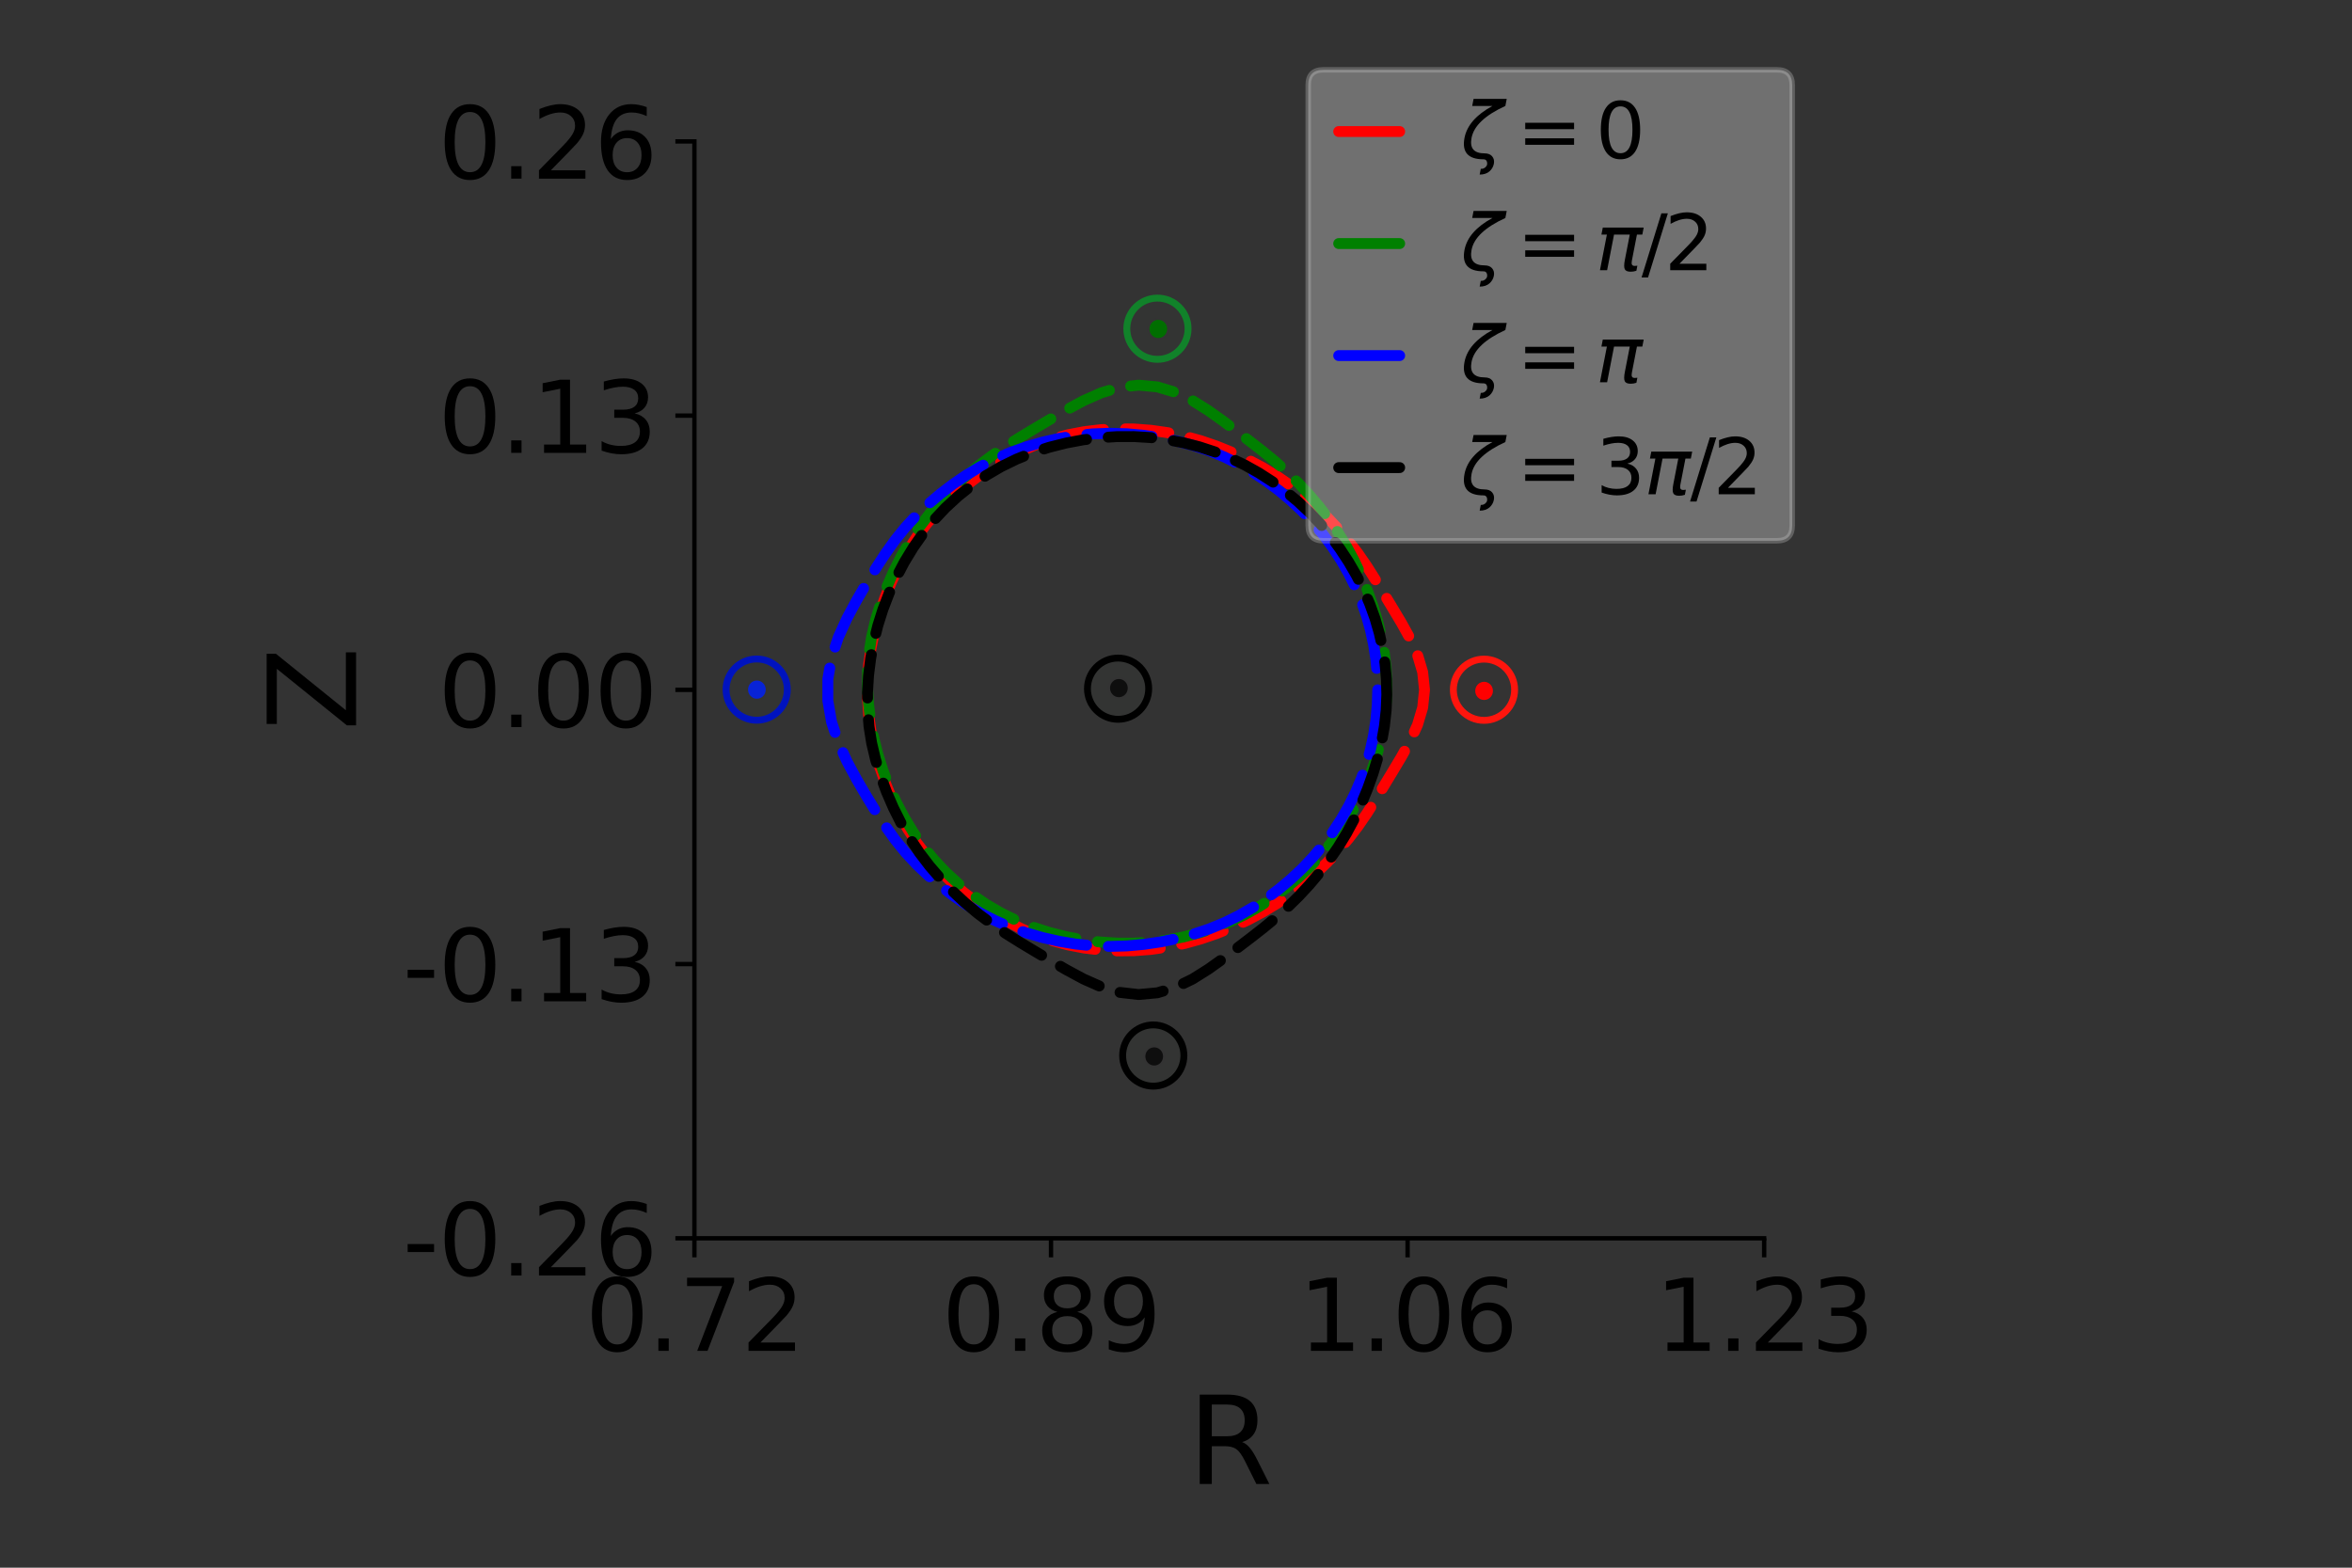 <?xml version="1.0" encoding="UTF-8" standalone="no"?>
<svg
   xmlns:dc="http://purl.org/dc/elements/1.1/"
   xmlns:cc="http://creativecommons.org/ns#"
   xmlns:rdf="http://www.w3.org/1999/02/22-rdf-syntax-ns#"
   xmlns:svg="http://www.w3.org/2000/svg"
   xmlns="http://www.w3.org/2000/svg"
   xmlns:xlink="http://www.w3.org/1999/xlink"
   xmlns:sodipodi="http://sodipodi.sourceforge.net/DTD/sodipodi-0.dtd"
   xmlns:inkscape="http://www.inkscape.org/namespaces/inkscape"
   width="432pt"
   height="288pt"
   viewBox="0 0 432 288"
   version="1.1"
   id="svg324"
   sodipodi:docname="Xsection_optimized_reverse.svg"
   inkscape:version="0.92.5 (2060ec1f9f, 2020-04-08)">
  <rect x="0" y="0" width="432" height="288" fill="#333333" stroke="none"/>
  <sodipodi:namedview
     pagecolor="#ffffff"
     bordercolor="#666666"
     borderopacity="1"
     objecttolerance="10"
     gridtolerance="10"
     guidetolerance="10"
     inkscape:pageopacity="0"
     inkscape:pageshadow="2"
     inkscape:window-width="3665"
     inkscape:window-height="2452"
     id="namedview326"
     showgrid="false"
     inkscape:zoom="6.9532166"
     inkscape:cx="256.4463"
     inkscape:cy="126.00015"
     inkscape:window-x="0"
     inkscape:window-y="54"
     inkscape:window-maximized="0"
     inkscape:current-layer="g238"
     showguides="true" />
  <defs
     id="defs6">
    <style
       type="text/css"
       id="style4">*{stroke-linejoin: round; stroke-linecap: butt}</style>
  </defs>
  <g
     id="figure_1">
    <g
       id="axes_1">
      <g
         id="patch_2" />
      <g
         id="matplotlib.axis_1">
        <g
           id="xtick_1">
          <g
             id="line2d_1">
            <defs
               id="defs15">
              <path
                 id="me6fdfb7724"
                 d="M 0 0  L 0 3.5  "
                 style="stroke: #000000; stroke-width: 0.8" />
            </defs>
            <g
               id="g19">
              <use
                 xlink:href="#me6fdfb7724"
                 x="127.547"
                 y="227.488"
                 style="stroke: #000000; stroke-width: 0.8"
                 id="use17" />
            </g>
          </g>
          <g
             id="text_1">
            <!-- 0.72 -->
            <g
               transform="translate(107.508 248.165) scale(0.18 -0.18)"
               id="g36">
              <defs
                 id="defs26">
                <path
                   id="DejaVuSans-30"
                   d="M 2034 4250  Q 1547 4250 1301 3770  Q 1056 3291 1056 2328  Q 1056 1369 1301 889  Q 1547 409 2034 409  Q 2525 409 2770 889  Q 3016 1369 3016 2328  Q 3016 3291 2770 3770  Q 2525 4250 2034 4250  z M 2034 4750  Q 2819 4750 3233 4129  Q 3647 3509 3647 2328  Q 3647 1150 3233 529  Q 2819 -91 2034 -91  Q 1250 -91 836 529  Q 422 1150 422 2328  Q 422 3509 836 4129  Q 1250 4750 2034 4750  z "
                   transform="scale(0.016)" />
                <path
                   id="DejaVuSans-2e"
                   d="M 684 794  L 1344 794  L 1344 0  L 684 0  L 684 794  z "
                   transform="scale(0.016)" />
                <path
                   id="DejaVuSans-37"
                   d="M 525 4666  L 3525 4666  L 3525 4397  L 1831 0  L 1172 0  L 2766 4134  L 525 4134  L 525 4666  z "
                   transform="scale(0.016)" />
                <path
                   id="DejaVuSans-32"
                   d="M 1228 531  L 3431 531  L 3431 0  L 469 0  L 469 531  Q 828 903 1448 1529  Q 2069 2156 2228 2338  Q 2531 2678 2651 2914  Q 2772 3150 2772 3378  Q 2772 3750 2511 3984  Q 2250 4219 1831 4219  Q 1534 4219 1204 4116  Q 875 4013 500 3803  L 500 4441  Q 881 4594 1212 4672  Q 1544 4750 1819 4750  Q 2544 4750 2975 4387  Q 3406 4025 3406 3419  Q 3406 3131 3298 2873  Q 3191 2616 2906 2266  Q 2828 2175 2409 1742  Q 1991 1309 1228 531  z "
                   transform="scale(0.016)" />
              </defs>
              <use
                 xlink:href="#DejaVuSans-30"
                 id="use28" />
              <use
                 xlink:href="#DejaVuSans-2e"
                 x="63.623"
                 id="use30" />
              <use
                 xlink:href="#DejaVuSans-37"
                 x="95.41"
                 id="use32" />
              <use
                 xlink:href="#DejaVuSans-32"
                 x="159.033"
                 id="use34" />
            </g>
          </g>
        </g>
        <g
           id="xtick_2">
          <g
             id="line2d_2">
            <g
               id="g42">
              <use
                 xlink:href="#me6fdfb7724"
                 x="193.041"
                 y="227.488"
                 style="stroke: #000000; stroke-width: 0.8"
                 id="use40" />
            </g>
          </g>
          <g
             id="text_2">
            <!-- 0.89 -->
            <g
               transform="translate(173.002 248.165) scale(0.18 -0.18)"
               id="g57">
              <defs
                 id="defs47">
                <path
                   id="DejaVuSans-38"
                   d="M 2034 2216  Q 1584 2216 1326 1975  Q 1069 1734 1069 1313  Q 1069 891 1326 650  Q 1584 409 2034 409  Q 2484 409 2743 651  Q 3003 894 3003 1313  Q 3003 1734 2745 1975  Q 2488 2216 2034 2216  z M 1403 2484  Q 997 2584 770 2862  Q 544 3141 544 3541  Q 544 4100 942 4425  Q 1341 4750 2034 4750  Q 2731 4750 3128 4425  Q 3525 4100 3525 3541  Q 3525 3141 3298 2862  Q 3072 2584 2669 2484  Q 3125 2378 3379 2068  Q 3634 1759 3634 1313  Q 3634 634 3220 271  Q 2806 -91 2034 -91  Q 1263 -91 848 271  Q 434 634 434 1313  Q 434 1759 690 2068  Q 947 2378 1403 2484  z M 1172 3481  Q 1172 3119 1398 2916  Q 1625 2713 2034 2713  Q 2441 2713 2670 2916  Q 2900 3119 2900 3481  Q 2900 3844 2670 4047  Q 2441 4250 2034 4250  Q 1625 4250 1398 4047  Q 1172 3844 1172 3481  z "
                   transform="scale(0.016)" />
                <path
                   id="DejaVuSans-39"
                   d="M 703 97  L 703 672  Q 941 559 1184 500  Q 1428 441 1663 441  Q 2288 441 2617 861  Q 2947 1281 2994 2138  Q 2813 1869 2534 1725  Q 2256 1581 1919 1581  Q 1219 1581 811 2004  Q 403 2428 403 3163  Q 403 3881 828 4315  Q 1253 4750 1959 4750  Q 2769 4750 3195 4129  Q 3622 3509 3622 2328  Q 3622 1225 3098 567  Q 2575 -91 1691 -91  Q 1453 -91 1209 -44  Q 966 3 703 97  z M 1959 2075  Q 2384 2075 2632 2365  Q 2881 2656 2881 3163  Q 2881 3666 2632 3958  Q 2384 4250 1959 4250  Q 1534 4250 1286 3958  Q 1038 3666 1038 3163  Q 1038 2656 1286 2365  Q 1534 2075 1959 2075  z "
                   transform="scale(0.016)" />
              </defs>
              <use
                 xlink:href="#DejaVuSans-30"
                 id="use49" />
              <use
                 xlink:href="#DejaVuSans-2e"
                 x="63.623"
                 id="use51" />
              <use
                 xlink:href="#DejaVuSans-38"
                 x="95.41"
                 id="use53" />
              <use
                 xlink:href="#DejaVuSans-39"
                 x="159.033"
                 id="use55" />
            </g>
          </g>
        </g>
        <g
           id="xtick_3">
          <g
             id="line2d_3">
            <g
               id="g63">
              <use
                 xlink:href="#me6fdfb7724"
                 x="258.535"
                 y="227.488"
                 style="stroke: #000000; stroke-width: 0.8"
                 id="use61" />
            </g>
          </g>
          <g
             id="text_3">
            <!-- 1.06 -->
            <g
               transform="translate(238.496 248.165) scale(0.18 -0.18)"
               id="g78">
              <defs
                 id="defs68">
                <path
                   id="DejaVuSans-31"
                   d="M 794 531  L 1825 531  L 1825 4091  L 703 3866  L 703 4441  L 1819 4666  L 2450 4666  L 2450 531  L 3481 531  L 3481 0  L 794 0  L 794 531  z "
                   transform="scale(0.016)" />
                <path
                   id="DejaVuSans-36"
                   d="M 2113 2584  Q 1688 2584 1439 2293  Q 1191 2003 1191 1497  Q 1191 994 1439 701  Q 1688 409 2113 409  Q 2538 409 2786 701  Q 3034 994 3034 1497  Q 3034 2003 2786 2293  Q 2538 2584 2113 2584  z M 3366 4563  L 3366 3988  Q 3128 4100 2886 4159  Q 2644 4219 2406 4219  Q 1781 4219 1451 3797  Q 1122 3375 1075 2522  Q 1259 2794 1537 2939  Q 1816 3084 2150 3084  Q 2853 3084 3261 2657  Q 3669 2231 3669 1497  Q 3669 778 3244 343  Q 2819 -91 2113 -91  Q 1303 -91 875 529  Q 447 1150 447 2328  Q 447 3434 972 4092  Q 1497 4750 2381 4750  Q 2619 4750 2861 4703  Q 3103 4656 3366 4563  z "
                   transform="scale(0.016)" />
              </defs>
              <use
                 xlink:href="#DejaVuSans-31"
                 id="use70" />
              <use
                 xlink:href="#DejaVuSans-2e"
                 x="63.623"
                 id="use72" />
              <use
                 xlink:href="#DejaVuSans-30"
                 x="95.41"
                 id="use74" />
              <use
                 xlink:href="#DejaVuSans-36"
                 x="159.033"
                 id="use76" />
            </g>
          </g>
        </g>
        <g
           id="xtick_4">
          <g
             id="line2d_4">
            <g
               id="g84">
              <use
                 xlink:href="#me6fdfb7724"
                 x="324.029"
                 y="227.488"
                 style="stroke: #000000; stroke-width: 0.8"
                 id="use82" />
            </g>
          </g>
          <g
             id="text_4">
            <!-- 1.23 -->
            <g
               transform="translate(303.99 248.165) scale(0.18 -0.18)"
               id="g98">
              <defs
                 id="defs88">
                <path
                   id="DejaVuSans-33"
                   d="M 2597 2516  Q 3050 2419 3304 2112  Q 3559 1806 3559 1356  Q 3559 666 3084 287  Q 2609 -91 1734 -91  Q 1441 -91 1130 -33  Q 819 25 488 141  L 488 750  Q 750 597 1062 519  Q 1375 441 1716 441  Q 2309 441 2620 675  Q 2931 909 2931 1356  Q 2931 1769 2642 2001  Q 2353 2234 1838 2234  L 1294 2234  L 1294 2753  L 1863 2753  Q 2328 2753 2575 2939  Q 2822 3125 2822 3475  Q 2822 3834 2567 4026  Q 2313 4219 1838 4219  Q 1578 4219 1281 4162  Q 984 4106 628 3988  L 628 4550  Q 988 4650 1302 4700  Q 1616 4750 1894 4750  Q 2613 4750 3031 4423  Q 3450 4097 3450 3541  Q 3450 3153 3228 2886  Q 3006 2619 2597 2516  z "
                   transform="scale(0.016)" />
              </defs>
              <use
                 xlink:href="#DejaVuSans-31"
                 id="use90" />
              <use
                 xlink:href="#DejaVuSans-2e"
                 x="63.623"
                 id="use92" />
              <use
                 xlink:href="#DejaVuSans-32"
                 x="95.41"
                 id="use94" />
              <use
                 xlink:href="#DejaVuSans-33"
                 x="159.033"
                 id="use96" />
            </g>
          </g>
        </g>
        <g
           id="text_5">
          <!-- R -->
          <g
             transform="translate(218.145 272.625) scale(0.22 -0.22)"
             id="g107">
            <defs
               id="defs103">
              <path
                 id="DejaVuSans-52"
                 d="M 2841 2188  Q 3044 2119 3236 1894  Q 3428 1669 3622 1275  L 4263 0  L 3584 0  L 2988 1197  Q 2756 1666 2539 1819  Q 2322 1972 1947 1972  L 1259 1972  L 1259 0  L 628 0  L 628 4666  L 2053 4666  Q 2853 4666 3247 4331  Q 3641 3997 3641 3322  Q 3641 2881 3436 2590  Q 3231 2300 2841 2188  z M 1259 4147  L 1259 2491  L 2053 2491  Q 2509 2491 2742 2702  Q 2975 2913 2975 3322  Q 2975 3731 2742 3939  Q 2509 4147 2053 4147  L 1259 4147  z "
                 transform="scale(0.016)" />
            </defs>
            <use
               xlink:href="#DejaVuSans-52"
               id="use105" />
          </g>
        </g>
      </g>
      <g
         id="matplotlib.axis_2">
        <g
           id="ytick_1">
          <g
             id="line2d_5">
            <defs
               id="defs112">
              <path
                 id="mfca8ea6d21"
                 d="M 0 0  L -3.5 0  "
                 style="stroke: #000000; stroke-width: 0.8" />
            </defs>
            <g
               id="g116">
              <use
                 xlink:href="#mfca8ea6d21"
                 x="127.547"
                 y="227.488"
                 style="stroke: #000000; stroke-width: 0.8"
                 id="use114" />
            </g>
          </g>
          <g
             id="text_6">
            <!-- -0.26 -->
            <g
               transform="translate(73.975 234.326) scale(0.18 -0.18)"
               id="g132">
              <defs
                 id="defs120">
                <path
                   id="DejaVuSans-2d"
                   d="M 313 2009  L 1997 2009  L 1997 1497  L 313 1497  L 313 2009  z "
                   transform="scale(0.016)" />
              </defs>
              <use
                 xlink:href="#DejaVuSans-2d"
                 id="use122" />
              <use
                 xlink:href="#DejaVuSans-30"
                 x="36.084"
                 id="use124" />
              <use
                 xlink:href="#DejaVuSans-2e"
                 x="99.707"
                 id="use126" />
              <use
                 xlink:href="#DejaVuSans-32"
                 x="131.494"
                 id="use128" />
              <use
                 xlink:href="#DejaVuSans-36"
                 x="195.117"
                 id="use130" />
            </g>
          </g>
        </g>
        <g
           id="ytick_2">
          <g
             id="line2d_6">
            <g
               id="g138">
              <use
                 xlink:href="#mfca8ea6d21"
                 x="127.547"
                 y="177.11"
                 style="stroke: #000000; stroke-width: 0.8"
                 id="use136" />
            </g>
          </g>
          <g
             id="text_7">
            <!-- -0.13 -->
            <g
               transform="translate(73.975 183.948) scale(0.18 -0.18)"
               id="g151">
              <use
                 xlink:href="#DejaVuSans-2d"
                 id="use141" />
              <use
                 xlink:href="#DejaVuSans-30"
                 x="36.084"
                 id="use143" />
              <use
                 xlink:href="#DejaVuSans-2e"
                 x="99.707"
                 id="use145" />
              <use
                 xlink:href="#DejaVuSans-31"
                 x="131.494"
                 id="use147" />
              <use
                 xlink:href="#DejaVuSans-33"
                 x="195.117"
                 id="use149" />
            </g>
          </g>
        </g>
        <g
           id="ytick_3">
          <g
             id="line2d_7">
            <g
               id="g157">
              <use
                 xlink:href="#mfca8ea6d21"
                 x="127.547"
                 y="126.732"
                 style="stroke: #000000; stroke-width: 0.8"
                 id="use155" />
            </g>
          </g>
          <g
             id="text_8">
            <!-- 0.00 -->
            <g
               transform="translate(80.469 133.57) scale(0.18 -0.18)"
               id="g168">
              <use
                 xlink:href="#DejaVuSans-30"
                 id="use160" />
              <use
                 xlink:href="#DejaVuSans-2e"
                 x="63.623"
                 id="use162" />
              <use
                 xlink:href="#DejaVuSans-30"
                 x="95.41"
                 id="use164" />
              <use
                 xlink:href="#DejaVuSans-30"
                 x="159.033"
                 id="use166" />
            </g>
          </g>
        </g>
        <g
           id="ytick_4">
          <g
             id="line2d_8">
            <g
               id="g174">
              <use
                 xlink:href="#mfca8ea6d21"
                 x="127.547"
                 y="76.354"
                 style="stroke: #000000; stroke-width: 0.8"
                 id="use172" />
            </g>
          </g>
          <g
             id="text_9">
            <!-- 0.13 -->
            <g
               transform="translate(80.469 83.192) scale(0.18 -0.18)"
               id="g185">
              <use
                 xlink:href="#DejaVuSans-30"
                 id="use177" />
              <use
                 xlink:href="#DejaVuSans-2e"
                 x="63.623"
                 id="use179" />
              <use
                 xlink:href="#DejaVuSans-31"
                 x="95.41"
                 id="use181" />
              <use
                 xlink:href="#DejaVuSans-33"
                 x="159.033"
                 id="use183" />
            </g>
          </g>
        </g>
        <g
           id="ytick_5">
          <g
             id="line2d_9">
            <g
               id="g191">
              <use
                 xlink:href="#mfca8ea6d21"
                 x="127.547"
                 y="25.976"
                 style="stroke: #000000; stroke-width: 0.8"
                 id="use189" />
            </g>
          </g>
          <g
             id="text_10">
            <!-- 0.26 -->
            <g
               transform="translate(80.469 32.815) scale(0.18 -0.18)"
               id="g202">
              <use
                 xlink:href="#DejaVuSans-30"
                 id="use194" />
              <use
                 xlink:href="#DejaVuSans-2e"
                 x="63.623"
                 id="use196" />
              <use
                 xlink:href="#DejaVuSans-32"
                 x="95.41"
                 id="use198" />
              <use
                 xlink:href="#DejaVuSans-36"
                 x="159.033"
                 id="use200" />
            </g>
          </g>
        </g>
        <g
           id="text_11">
          <!-- Z -->
          <g
             transform="translate(65.4 134.267) rotate(-90) scale(0.22 -0.22)"
             id="g211">
            <defs
               id="defs207">
              <path
                 id="DejaVuSans-5a"
                 d="M 359 4666  L 4025 4666  L 4025 4184  L 1075 531  L 4097 531  L 4097 0  L 288 0  L 288 481  L 3238 4134  L 359 4134  L 359 4666  z "
                 transform="scale(0.016)" />
            </defs>
            <use
               xlink:href="#DejaVuSans-5a"
               id="use209" />
          </g>
        </g>
      </g>
      <g
         id="line2d_10">
        <path
           d="M 261.645 126.732  L 261.308 129.98  L 260.365 133.145  L 258.992 136.17  L 257.402 139.038  L 255.77 141.768  L 254.183 144.391  L 252.639 146.933  L 251.078 149.403  L 249.434 151.796  L 247.665 154.104  L 245.765 156.324  L 243.745 158.455  L 241.617 160.497  L 239.379 162.443  L 237.02 164.279  L 234.533 165.991  L 231.922 167.571  L 229.203 169.015  L 226.396 170.321  L 223.517 171.484  L 220.573 172.493  L 217.566 173.328  L 214.504 173.973  L 211.404 174.416  L 208.293 174.653  L 205.197 174.687  L 202.139 174.523  L 199.128 174.158  L 196.166 173.588  L 193.252 172.806  L 190.388 171.811  L 187.58 170.606  L 184.837 169.207  L 182.166 167.63  L 179.575 165.89  L 177.075 163.993  L 174.685 161.943  L 172.427 159.737  L 170.329 157.376  L 168.408 154.865  L 166.674 152.217  L 165.121 149.45  L 163.743 146.58  L 162.534 143.628  L 161.499 140.613  L 160.648 137.555  L 159.997 134.472  L 159.557 131.378  L 159.336 128.28  L 159.336 125.183  L 159.557 122.086  L 159.997 118.992  L 160.648 115.908  L 161.499 112.85  L 162.534 109.835  L 163.743 106.883  L 165.121 104.014  L 166.674 101.246  L 168.408 98.599  L 170.329 96.088  L 172.427 93.727  L 174.685 91.52  L 177.075 89.47  L 179.575 87.574  L 182.166 85.833  L 184.837 84.256  L 187.58 82.857  L 190.388 81.653  L 193.252 80.657  L 196.166 79.875  L 199.128 79.306  L 202.139 78.941  L 205.197 78.776  L 208.293 78.811  L 211.404 79.048  L 214.504 79.491  L 217.566 80.135  L 220.573 80.971  L 223.517 81.979  L 226.396 83.143  L 229.203 84.449  L 231.922 85.892  L 234.533 87.472  L 237.02 89.185  L 239.379 91.021  L 241.617 92.966  L 243.745 95.008  L 245.765 97.14  L 247.665 99.359  L 249.434 101.668  L 251.078 104.061  L 252.639 106.53  L 254.183 109.072  L 255.77 111.696  L 257.402 114.426  L 258.992 117.294  L 260.365 120.318  L 261.308 123.483  L 261.645 126.732  "
           clip-path="url(#pf36bf8ea9c)"
           style="fill:none;stroke:#ff0000;stroke-width:2;stroke-linecap:round;stroke-miterlimit:4;stroke-dasharray:8.001,4.001;stroke-dashoffset:0"
           id="path215" />
      </g>
      <g
         id="line2d_11">
        <path
           d="M 254.719 125.853  L 254.645 128.73  L 254.387 131.566  L 253.952 134.358  L 253.342 137.114  L 252.554 139.837  L 251.587 142.524  L 250.447 145.163  L 249.148 147.736  L 247.704 150.23  L 246.123 152.638  L 244.402 154.959  L 242.535 157.191  L 240.52 159.324  L 238.364 161.346  L 236.083 163.238  L 233.696 164.989  L 231.212 166.589  L 228.631 168.035  L 225.949 169.32  L 223.166 170.438  L 220.291 171.378  L 217.344 172.133  L 214.345 172.699  L 211.312 173.074  L 208.251 173.259  L 205.163 173.252  L 202.05 173.052  L 198.922 172.659  L 195.799 172.072  L 192.708 171.289  L 189.673 170.306  L 186.716 169.116  L 183.854 167.715  L 181.1 166.105  L 178.471 164.299  L 175.985 162.316  L 173.662 160.174  L 171.514 157.886  L 169.543 155.458  L 167.742 152.892  L 166.102 150.195  L 164.622 147.385  L 163.309 144.486  L 162.175 141.526  L 161.23 138.527  L 160.476 135.497  L 159.909 132.438  L 159.527 129.352  L 159.338 126.244  L 159.359 123.131  L 159.61 120.031  L 160.098 116.959  L 160.814 113.923  L 161.735 110.921  L 162.838 107.954  L 164.106 105.032  L 165.537 102.179  L 167.129 99.43  L 168.878 96.811  L 170.768 94.338  L 172.785 92.002  L 174.92 89.787  L 177.179 87.678  L 179.569 85.673  L 182.09 83.776  L 184.724 81.989  L 187.442 80.285  L 190.219 78.618  L 193.057 76.938  L 195.988 75.238  L 199.055 73.593  L 202.287 72.16  L 205.668 71.151  L 209.133 70.756  L 212.581 71.076  L 215.91 72.077  L 219.051 73.605  L 221.976 75.443  L 224.702 77.387  L 227.266 79.307  L 229.705 81.165  L 232.045 82.99  L 234.295 84.843  L 236.453 86.768  L 238.514 88.787  L 240.476 90.9  L 242.339 93.104  L 244.102 95.404  L 245.761 97.815  L 247.306 100.344  L 248.728 102.989  L 250.02 105.727  L 251.176 108.529  L 252.192 111.371  L 253.057 114.238  L 253.758 117.127  L 254.276 120.033  L 254.598 122.948  L 254.719 125.853  "
           clip-path="url(#pf36bf8ea9c)"
           style="fill:none;stroke:#008000;stroke-width:2;stroke-linecap:round;stroke-miterlimit:4;stroke-dasharray:8,4;stroke-dashoffset:0"
           id="path218" />
      </g>
      <g
         id="line2d_12">
        <path
           d="M 253.05 126.732  L 252.967 129.49  L 252.718 132.247  L 252.302 134.995  L 251.718 137.717  L 250.967 140.396  L 250.05 143.018  L 248.968 145.578  L 247.722 148.082  L 246.313 150.533  L 244.745 152.926  L 243.025 155.243  L 241.164 157.463  L 239.174 159.565  L 237.065 161.543  L 234.843 163.398  L 232.511 165.134  L 230.068 166.745  L 227.517 168.214  L 224.86 169.522  L 222.102 170.654  L 219.246 171.608  L 216.297 172.394  L 213.263 173.021  L 210.159 173.486  L 207.01 173.775  L 203.846 173.868  L 200.695 173.752  L 197.576 173.432  L 194.5 172.921  L 191.471 172.234  L 188.494 171.375  L 185.587 170.341  L 182.773 169.126  L 180.074 167.737  L 177.502 166.193  L 175.051 164.518  L 172.708 162.728  L 170.464 160.822  L 168.322 158.784  L 166.298 156.596  L 164.398 154.246  L 162.603 151.734  L 160.864 149.062  L 159.121 146.22  L 157.347 143.184  L 155.588 139.918  L 153.984 136.401  L 152.738 132.648  L 152.051 128.725  L 152.051 124.739  L 152.738 120.816  L 153.984 117.063  L 155.588 113.545  L 157.347 110.279  L 159.121 107.243  L 160.864 104.402  L 162.603 101.73  L 164.398 99.218  L 166.298 96.868  L 168.322 94.679  L 170.464 92.641  L 172.708 90.735  L 175.051 88.946  L 177.502 87.27  L 180.074 85.726  L 182.773 84.337  L 185.587 83.122  L 188.494 82.088  L 191.471 81.229  L 194.5 80.542  L 197.576 80.032  L 200.695 79.711  L 203.846 79.596  L 207.01 79.688  L 210.159 79.977  L 213.263 80.443  L 216.297 81.07  L 219.246 81.856  L 222.102 82.81  L 224.86 83.941  L 227.517 85.249  L 230.068 86.719  L 232.511 88.33  L 234.843 90.065  L 237.065 91.92  L 239.174 93.898  L 241.164 96.001  L 243.025 98.22  L 244.745 100.538  L 246.313 102.931  L 247.722 105.382  L 248.968 107.885  L 250.05 110.446  L 250.967 113.067  L 251.718 115.746  L 252.302 118.469  L 252.718 121.216  L 252.967 123.973  L 253.05 126.732  "
           clip-path="url(#pf36bf8ea9c)"
           style="fill:none;stroke:#0000ff;stroke-width:2;stroke-linecap:round;stroke-miterlimit:4;stroke-dasharray:12,4;stroke-dashoffset:0"
           id="path221" />
      </g>
      <g
         id="line2d_13">
        <path
           d="M 254.719 127.61  L 254.598 130.516  L 254.276 133.431  L 253.758 136.337  L 253.057 139.225  L 252.192 142.092  L 251.176 144.934  L 250.02 147.737  L 248.728 150.475  L 247.306 153.119  L 245.761 155.649  L 244.102 158.059  L 242.339 160.36  L 240.476 162.563  L 238.514 164.676  L 236.453 166.695  L 234.295 168.621  L 232.045 170.473  L 229.705 172.299  L 227.266 174.156  L 224.702 176.077  L 221.976 178.021  L 219.051 179.859  L 215.91 181.386  L 212.581 182.387  L 209.133 182.707  L 205.668 182.313  L 202.287 181.303  L 199.055 179.871  L 195.988 178.225  L 193.057 176.526  L 190.219 174.846  L 187.442 173.178  L 184.724 171.475  L 182.09 169.687  L 179.569 167.791  L 177.179 165.785  L 174.92 163.676  L 172.785 161.461  L 170.768 159.126  L 168.878 156.652  L 167.129 154.034  L 165.537 151.284  L 164.106 148.432  L 162.838 145.51  L 161.735 142.543  L 160.814 139.541  L 160.098 136.504  L 159.61 133.433  L 159.359 130.333  L 159.338 127.22  L 159.527 124.112  L 159.909 121.025  L 160.476 117.967  L 161.23 114.937  L 162.175 111.937  L 163.309 108.978  L 164.622 106.079  L 166.102 103.268  L 167.742 100.571  L 169.543 98.005  L 171.514 95.577  L 173.662 93.29  L 175.985 91.148  L 178.471 89.164  L 181.1 87.358  L 183.854 85.749  L 186.716 84.347  L 189.673 83.157  L 192.708 82.174  L 195.799 81.391  L 198.922 80.804  L 202.05 80.411  L 205.163 80.212  L 208.251 80.205  L 211.312 80.389  L 214.345 80.765  L 217.344 81.331  L 220.291 82.086  L 223.166 83.026  L 225.949 84.143  L 228.631 85.428  L 231.212 86.874  L 233.696 88.475  L 236.083 90.225  L 238.364 92.118  L 240.52 94.139  L 242.535 96.273  L 244.402 98.504  L 246.123 100.825  L 247.704 103.233  L 249.148 105.727  L 250.447 108.3  L 251.587 110.939  L 252.554 113.626  L 253.342 116.35  L 253.952 119.105  L 254.387 121.898  L 254.645 124.733  L 254.719 127.61  "
           clip-path="url(#pf36bf8ea9c)"
           style="fill:none;stroke:#000000;stroke-width:2;stroke-linecap:round;stroke-miterlimit:4;stroke-dasharray:8,4;stroke-dashoffset:0"
           id="path224" />
      </g>
      <g
         id="line2d_14">
        <defs
           id="defs228">
          <path
             id="m20badc4558"
             d="M -4 4  L 4 -4  M -4 -4  L 4 4  "
             style="stroke: #000000" />
        </defs>
        <g
           clip-path="url(#pf36bf8ea9c)"
           id="g238">
          <circle
             style="opacity:1;fill:#ffffff;fill-opacity:0;stroke:#ff150d;stroke-width:1.265;stroke-linecap:butt;stroke-linejoin:round;stroke-miterlimit:4;stroke-dasharray:none;stroke-dashoffset:0;stroke-opacity:1"
             id="path2280-3"
             cx="272.568"
             cy="126.712"
             r="5.625" />
          <ellipse
             style="opacity:1;fill:#ff0000;fill-opacity:1;stroke:#ff0000;stroke-width:7.459;stroke-linecap:butt;stroke-linejoin:round;stroke-miterlimit:4;stroke-dasharray:none;stroke-dashoffset:0;stroke-opacity:0.007"
             id="path1988-3"
             cx="272.586"
             cy="126.923"
             rx="1.626"
             ry="1.67" />
          <circle
             style="opacity:1;fill:#ffffff;fill-opacity:0;stroke:#000000;stroke-width:1.265;stroke-linecap:butt;stroke-linejoin:round;stroke-miterlimit:4;stroke-dasharray:none;stroke-dashoffset:0;stroke-opacity:1"
             id="path2280-3-3-6-7"
             cx="211.825"
             cy="193.911"
             r="5.625" />
          <ellipse
             style="opacity:1;fill:#0e0e0e;fill-opacity:1;stroke:#24df15;stroke-width:7.459;stroke-linecap:butt;stroke-linejoin:round;stroke-miterlimit:4;stroke-dasharray:none;stroke-dashoffset:0;stroke-opacity:0.007"
             id="path1988-3-5-6-2"
             cx="211.999"
             cy="194.077"
             rx="1.626"
             ry="1.67" />
          <circle
             style="opacity:1;fill:#ffffff;fill-opacity:0;stroke:#11822a;stroke-width:1.265;stroke-linecap:butt;stroke-linejoin:round;stroke-miterlimit:4;stroke-dasharray:none;stroke-dashoffset:0;stroke-opacity:1"
             id="path2280-3-3"
             cx="212.591"
             cy="60.388"
             r="5.625" />
          <ellipse
             style="opacity:1;fill:#006e00;fill-opacity:1;stroke:#24df15;stroke-width:7.459;stroke-linecap:butt;stroke-linejoin:round;stroke-miterlimit:4;stroke-dasharray:none;stroke-dashoffset:0;stroke-opacity:0.007"
             id="path1988-3-5"
             cx="212.748"
             cy="60.429"
             rx="1.626"
             ry="1.67" />
          <ellipse
             style="opacity:1;fill:#0e0e0e;fill-opacity:1;stroke:#24df15;stroke-width:7.459;stroke-linecap:butt;stroke-linejoin:round;stroke-miterlimit:4;stroke-dasharray:none;stroke-dashoffset:0;stroke-opacity:0.007"
             id="path1988-3-5-6-2-3"
             cx="205.511"
             cy="126.41"
             rx="1.626"
             ry="1.67" />
          <circle
             style="opacity:1;fill:#ffffff;fill-opacity:0;stroke:#000000;stroke-width:1.265;stroke-linecap:butt;stroke-linejoin:round;stroke-miterlimit:4;stroke-dasharray:none;stroke-dashoffset:0;stroke-opacity:1"
             id="path2280-3-3-6-7-6"
             cx="205.362"
             cy="126.518"
             r="5.625" />
        </g>
      </g>
      <g
         id="patch_3">
        <path
           d="M 127.547 227.488  L 127.547 25.976  "
           style="fill: none; stroke: #000000; stroke-width: 0.8; stroke-linejoin: miter; stroke-linecap: square"
           id="path241" />
      </g>
      <g
         id="patch_4">
        <path
           d="M 127.547 227.488  L 324.029 227.488  "
           style="fill: none; stroke: #000000; stroke-width: 0.8; stroke-linejoin: miter; stroke-linecap: square"
           id="path244" />
      </g>
      <g
         id="legend_1">
        <g
           id="patch_5">
          <path
             d="M 243.083 99.345  L 326.383 99.345  Q 329.183 99.345 329.183 96.545  L 329.183 15.625  Q 329.183 12.825 326.383 12.825  L 243.083 12.825  Q 240.283 12.825 240.283 15.625  L 240.283 96.545  Q 240.283 99.345 243.083 99.345  z "
             style="fill: #ffffff; opacity: 0.3; stroke: #cccccc; stroke-linejoin: miter"
             id="path247" />
        </g>
        <g
           id="line2d_15">
          <path
             d="M 245.883 24.165  L 251.483 24.165  L 257.083 24.165  "
             style="fill: none; stroke: #ff0000; stroke-width: 2; stroke-linecap: round"
             id="path250" />
        </g>
        <g
           id="text_12">
          <!-- $\zeta = 0$ -->
          <g
             transform="translate(268.283 29.065) scale(0.14 -0.14)"
             id="g263">
            <defs
               id="defs255">
              <path
                 id="DejaVuSans-Oblique-3b6"
                 d="M 1966 397  Q 2378 394 2578 159  Q 2794 -88 2722 -463  Q 2650 -822 2372 -1072  Q 2069 -1344 1559 -1344  Q 1606 -1109 1650 -872  Q 1863 -888 2022 -750  Q 2144 -641 2166 -525  Q 2197 -359 2125 -222  Q 2050 -91 1872 -91  Q -22 -91 316 1669  Q 616 3206 2609 4284  L 947 4284  L 1059 4863  L 3778 4863  L 3666 4284  Q 1181 3147 894 1669  Q 647 397 1966 397  z "
                 transform="scale(0.016)" />
              <path
                 id="DejaVuSans-3d"
                 d="M 678 2906  L 4684 2906  L 4684 2381  L 678 2381  L 678 2906  z M 678 1631  L 4684 1631  L 4684 1100  L 678 1100  L 678 1631  z "
                 transform="scale(0.016)" />
            </defs>
            <use
               xlink:href="#DejaVuSans-Oblique-3b6"
               transform="translate(0 0.016)"
               id="use257" />
            <use
               xlink:href="#DejaVuSans-3d"
               transform="translate(73.877 0.016)"
               id="use259" />
            <use
               xlink:href="#DejaVuSans-30"
               transform="translate(177.148 0.016)"
               id="use261" />
          </g>
        </g>
        <g
           id="line2d_16">
          <path
             d="M 245.883 44.745  L 251.483 44.745  L 257.083 44.745  "
             style="fill: none; stroke: #008000; stroke-width: 2; stroke-linecap: round"
             id="path266" />
        </g>
        <g
           id="text_13">
          <!-- $\zeta = \pi/2$ -->
          <g
             transform="translate(268.283 49.645) scale(0.14 -0.14)"
             id="g283">
            <defs
               id="defs271">
              <path
                 id="DejaVuSans-Oblique-3c0"
                 d="M 584 3500  L 3938 3500  L 3825 2925  L 3384 2925  L 2966 775  Q 2922 550 2981 450  Q 3038 353 3209 353  Q 3256 353 3325 363  Q 3397 369 3419 372  L 3338 -44  Q 3222 -84 3103 -103  Q 2981 -122 2866 -122  Q 2491 -122 2388 81  Q 2284 288 2391 838  L 2797 2925  L 1506 2925  L 938 0  L 350 0  L 919 2925  L 472 2925  L 584 3500  z "
                 transform="scale(0.016)" />
              <path
                 id="DejaVuSans-2f"
                 d="M 1625 4666  L 2156 4666  L 531 -594  L 0 -594  L 1625 4666  z "
                 transform="scale(0.016)" />
            </defs>
            <use
               xlink:href="#DejaVuSans-Oblique-3b6"
               transform="translate(0 0.016)"
               id="use273" />
            <use
               xlink:href="#DejaVuSans-3d"
               transform="translate(73.877 0.016)"
               id="use275" />
            <use
               xlink:href="#DejaVuSans-Oblique-3c0"
               transform="translate(177.148 0.016)"
               id="use277" />
            <use
               xlink:href="#DejaVuSans-2f"
               transform="translate(237.354 0.016)"
               id="use279" />
            <use
               xlink:href="#DejaVuSans-32"
               transform="translate(267.42 0.016)"
               id="use281" />
          </g>
        </g>
        <g
           id="line2d_17">
          <path
             d="M 245.883 65.325  L 251.483 65.325  L 257.083 65.325  "
             style="fill: none; stroke: #0000ff; stroke-width: 2; stroke-linecap: round"
             id="path286" />
        </g>
        <g
           id="text_14">
          <!-- $\zeta = \pi$ -->
          <g
             transform="translate(268.283 70.225) scale(0.14 -0.14)"
             id="g295">
            <use
               xlink:href="#DejaVuSans-Oblique-3b6"
               transform="translate(0 0.016)"
               id="use289" />
            <use
               xlink:href="#DejaVuSans-3d"
               transform="translate(73.877 0.016)"
               id="use291" />
            <use
               xlink:href="#DejaVuSans-Oblique-3c0"
               transform="translate(177.148 0.016)"
               id="use293" />
          </g>
        </g>
        <g
           id="line2d_18">
          <path
             d="M 245.883 85.905  L 251.483 85.905  L 257.083 85.905  "
             style="fill: none; stroke: #000000; stroke-width: 2; stroke-linecap: round"
             id="path298" />
        </g>
        <g
           id="text_15">
          <!-- $\zeta = 3 \pi/2$ -->
          <g
             transform="translate(268.283 90.805) scale(0.14 -0.14)"
             id="g313">
            <use
               xlink:href="#DejaVuSans-Oblique-3b6"
               transform="translate(0 0.016)"
               id="use301" />
            <use
               xlink:href="#DejaVuSans-3d"
               transform="translate(73.877 0.016)"
               id="use303" />
            <use
               xlink:href="#DejaVuSans-33"
               transform="translate(177.148 0.016)"
               id="use305" />
            <use
               xlink:href="#DejaVuSans-Oblique-3c0"
               transform="translate(240.771 0.016)"
               id="use307" />
            <use
               xlink:href="#DejaVuSans-2f"
               transform="translate(300.977 0.016)"
               id="use309" />
            <use
               xlink:href="#DejaVuSans-32"
               transform="translate(331.043 0.016)"
               id="use311" />
          </g>
        </g>
      </g>
    </g>
  </g>
  <defs
     id="defs322">
    <clipPath
       id="pf36bf8ea9c">
      <rect
         x="127.547"
         y="25.976"
         width="196.482"
         height="201.512"
         id="rect319" />
    </clipPath>
  </defs>
  <circle
     style="opacity:1;fill:#ffffff;fill-opacity:0;stroke:#0013bf;stroke-width:1.265;stroke-linecap:butt;stroke-linejoin:round;stroke-miterlimit:4;stroke-dasharray:none;stroke-dashoffset:0;stroke-opacity:1"
     id="path2280-3-3-6"
     cx="138.985"
     cy="126.689"
     r="5.625" />
  <ellipse
     style="opacity:1;fill:#0823d7;fill-opacity:1;stroke:#24df15;stroke-width:7.459;stroke-linecap:butt;stroke-linejoin:round;stroke-miterlimit:4;stroke-dasharray:none;stroke-dashoffset:0;stroke-opacity:0.007"
     id="path1988-3-5-6"
     cx="139.019"
     cy="126.692"
     rx="1.626"
     ry="1.67" />
</svg>
